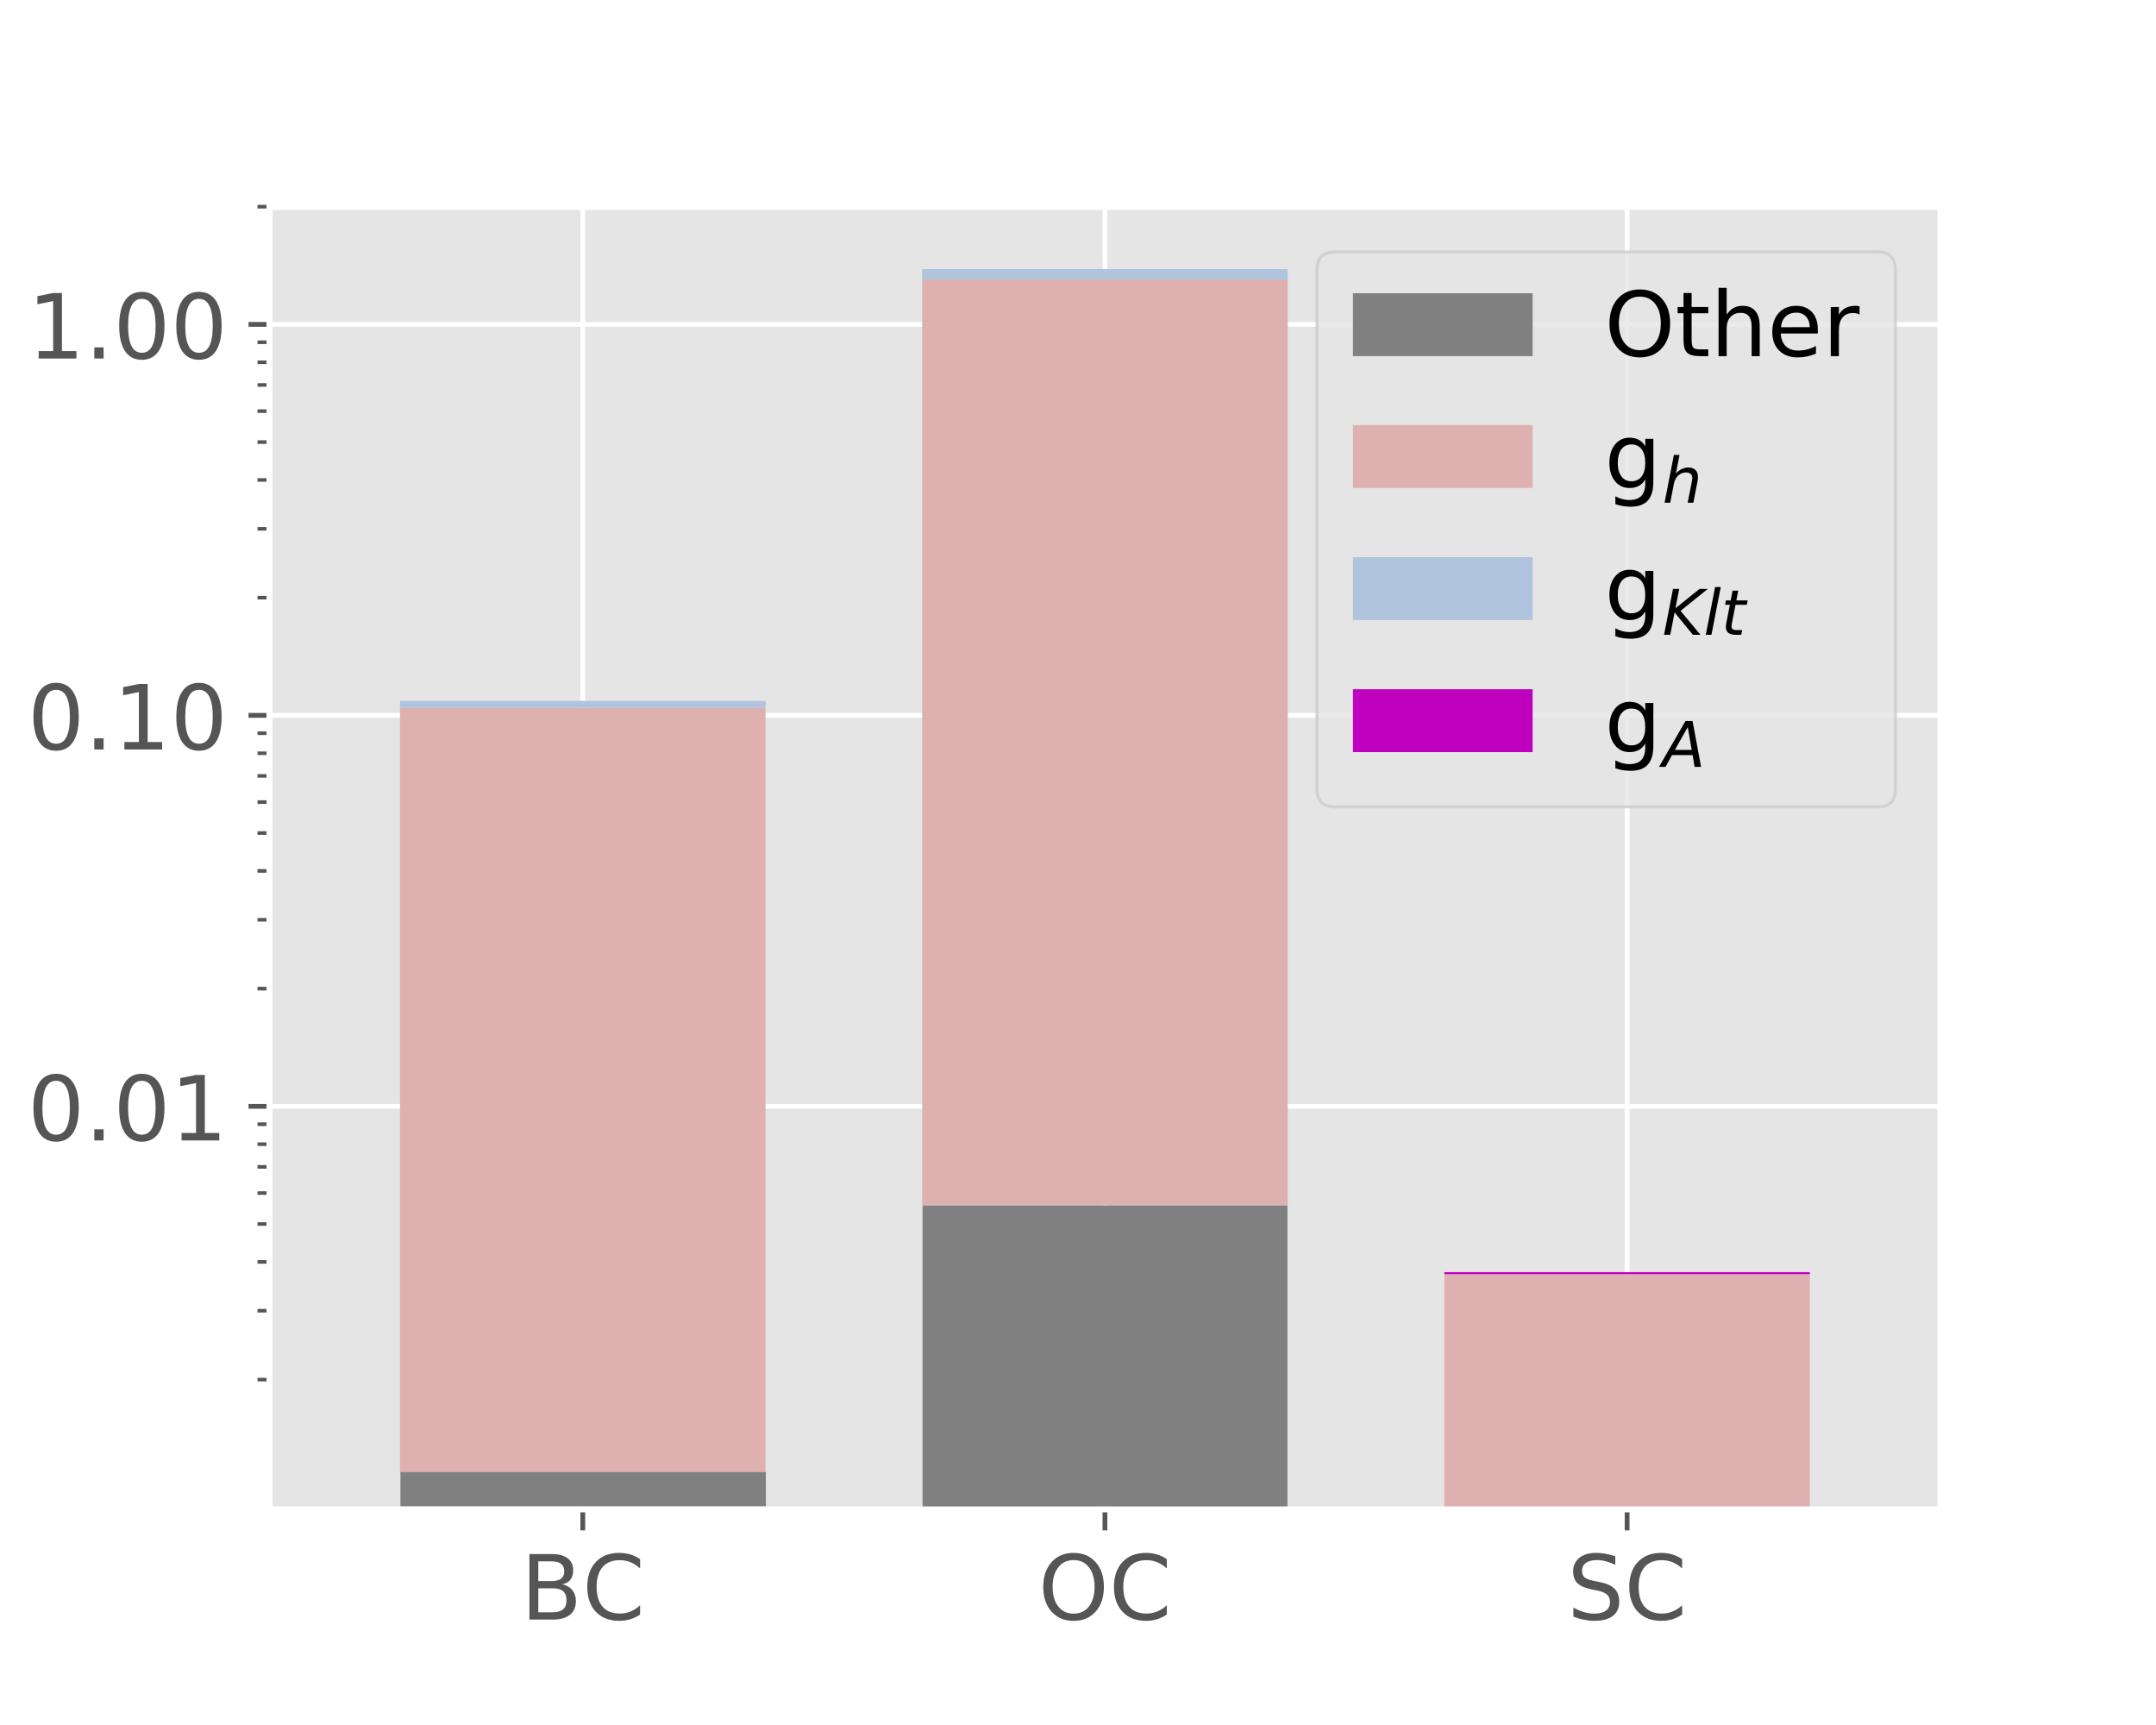 <?xml version="1.0" encoding="UTF-8" standalone="no"?>
<!-- Created with matplotlib (http://matplotlib.org/) -->

<svg
   xmlns:dc="http://purl.org/dc/elements/1.1/"
   xmlns:cc="http://creativecommons.org/ns#"
   xmlns:rdf="http://www.w3.org/1999/02/22-rdf-syntax-ns#"
   xmlns:svg="http://www.w3.org/2000/svg"
   xmlns="http://www.w3.org/2000/svg"
   xmlns:xlink="http://www.w3.org/1999/xlink"
   xmlns:sodipodi="http://sodipodi.sourceforge.net/DTD/sodipodi-0.dtd"
   xmlns:inkscape="http://www.inkscape.org/namespaces/inkscape"
   height="288pt"
   version="1.1"
   viewBox="0 0 360 288"
   width="360pt"
   id="svg2"
   inkscape:version="0.91 r13725"
   sodipodi:docname="Point-models-resting-energy.svg">
  <rect x="0" y="0" width="360" height="288" fill="#333333" stroke="none"/>
  <sodipodi:namedview
     pagecolor="#ffffff"
     bordercolor="#666666"
     borderopacity="1"
     objecttolerance="10"
     gridtolerance="10"
     guidetolerance="10"
     inkscape:pageopacity="0"
     inkscape:pageshadow="2"
     inkscape:window-width="1278"
     inkscape:window-height="687"
     id="namedview468"
     showgrid="false"
     inkscape:zoom="0.91442042"
     inkscape:cx="228.36596"
     inkscape:cy="211.88962"
     inkscape:window-x="0"
     inkscape:window-y="0"
     inkscape:window-maximized="0"
     inkscape:current-layer="svg2" />
  <defs
     id="defs4">
    <style
       type="text/css"
       id="style6">
*{stroke-linecap:butt;stroke-linejoin:round;}
  </style>
  </defs>
  <g
     id="patch_11"
     style="stroke-linecap:butt;stroke-linejoin:round">
    <path
       clip-path="url(#p9b76d99b41)"
       d=""
       style="fill:#b0c4de;stroke-linecap:butt;stroke-linejoin:round"
       id="path368"
       inkscape:connector-curvature="0" />
  </g>
  <g
     id="patch_12"
     style="stroke-linecap:butt;stroke-linejoin:round">
    <path
       clip-path="url(#p9b76d99b41)"
       d=""
       style="fill:#bf00bf;stroke-linecap:butt;stroke-linejoin:round"
       id="path371"
       inkscape:connector-curvature="0" />
  </g>
  <g
     id="patch_13"
     style="stroke-linecap:butt;stroke-linejoin:round">
    <path
       clip-path="url(#p9b76d99b41)"
       d=""
       style="fill:#bf00bf;stroke-linecap:butt;stroke-linejoin:round"
       id="path374"
       inkscape:connector-curvature="0" />
  </g>
  <defs
     id="defs463">
    <clipPath
       id="p9b76d99b41">
      <rect
         height="217.44"
         width="279"
         x="45"
         y="34.56"
         id="rect466" />
    </clipPath>
  </defs>
  <g
     id="g5515">
    <path
       inkscape:connector-curvature="0"
       id="path10"
       style="fill:#ffffff;stroke-linecap:butt;stroke-linejoin:round"
       d="M -27.996,288 360,288 360,0 -27.996,0 Z" />
    <g
       style="stroke-linecap:butt;stroke-linejoin:round"
       id="patch_2">
      <path
         inkscape:connector-curvature="0"
         id="path14"
         style="fill:#e5e5e5;stroke-linecap:butt;stroke-linejoin:round"
         d="m 45,252 279,0 0,-217.44 -279,0 z" />
    </g>
    <g
       style="stroke-linecap:butt;stroke-linejoin:round"
       id="matplotlib.axis_1">
      <g
         style="stroke-linecap:butt;stroke-linejoin:round"
         id="xtick_1">
        <g
           style="stroke-linecap:butt;stroke-linejoin:round"
           id="line2d_1">
          <path
             inkscape:connector-curvature="0"
             id="path19"
             style="fill:none;stroke:#ffffff;stroke-width:0.8;stroke-linecap:square;stroke-linejoin:round"
             d="m 97.312,252 0,-217.44"
             clip-path="url(#p9b76d99b41)" />
        </g>
        <g
           style="stroke-linecap:butt;stroke-linejoin:round"
           id="line2d_2">
          <defs
             id="defs22">
            <path
               inkscape:connector-curvature="0"
               style="stroke:#555555;stroke-width:0.8;stroke-linecap:butt;stroke-linejoin:round"
               id="m57bbcfcd0d"
               d="M 0,0 0,3.5" />
          </defs>
          <g
             style="stroke-linecap:butt;stroke-linejoin:round"
             id="g25">
            <use
               height="100%"
               width="100%"
               id="use27"
               y="252"
               xlink:href="#m57bbcfcd0d"
               x="97.312"
               style="fill:#555555;stroke:#555555;stroke-width:0.8;stroke-linecap:butt;stroke-linejoin:round" />
          </g>
        </g>
        <g
           style="stroke-linecap:butt;stroke-linejoin:round"
           id="text_1">
          <!-- BC -->
          <defs
             id="defs30">
            <path
               style="stroke-linecap:butt;stroke-linejoin:round"
               inkscape:connector-curvature="0"
               id="DejaVuSans-42"
               d="m 19.672,34.812 0,-26.703 15.828,0 q 7.953,0 11.781,3.297 3.844,3.297 3.844,10.078 0,6.844 -3.844,10.078 -3.828,3.25 -11.781,3.25 z m 0,29.984 0,-21.969 14.609,0 q 7.219,0 10.75,2.703 3.547,2.719 3.547,8.281 0,5.516 -3.547,8.25 -3.531,2.734 -10.75,2.734 z M 9.812,72.906 l 25.203,0 q 11.281,0 17.375,-4.688 Q 58.5,63.531 58.5,54.891 58.5,48.188 55.375,44.234 52.25,40.281 46.188,39.312 53.469,37.75 57.5,32.781 q 4.031,-4.953 4.031,-12.375 0,-9.766 -6.641,-15.094 Q 48.25,0 35.984,0 L 9.812,0 Z" />
            <path
               style="stroke-linecap:butt;stroke-linejoin:round"
               inkscape:connector-curvature="0"
               id="DejaVuSans-43"
               d="m 64.406,67.281 0,-10.391 q -4.984,4.641 -10.625,6.922 -5.641,2.297 -11.984,2.297 -12.5,0 -19.141,-7.641 -6.641,-7.641 -6.641,-22.094 0,-14.406 6.641,-22.047 Q 29.297,6.688 41.797,6.688 q 6.344,0 11.984,2.297 5.641,2.297 10.625,6.938 l 0,-10.312 Q 59.234,2.094 53.438,0.328 q -5.781,-1.75 -12.219,-1.75 -16.562,0 -26.094,10.125 Q 5.609,18.844 5.609,36.375 q 0,17.578 9.516,27.703 9.531,10.141 26.094,10.141 6.531,0 12.312,-1.734 5.797,-1.734 10.875,-5.203 z" />
          </defs>
          <g
             id="g34"
             transform="matrix(0.15,0,0,-0.15,86.931,270.398)"
             style="fill:#555555;stroke-linecap:butt;stroke-linejoin:round">
            <use
               height="100%"
               width="100%"
               y="0"
               x="0"
               style="stroke-linecap:butt;stroke-linejoin:round"
               id="use36"
               xlink:href="#DejaVuSans-42" />
            <use
               height="100%"
               width="100%"
               y="0"
               style="stroke-linecap:butt;stroke-linejoin:round"
               id="use38"
               xlink:href="#DejaVuSans-43"
               x="68.588" />
          </g>
        </g>
      </g>
      <g
         style="stroke-linecap:butt;stroke-linejoin:round"
         id="xtick_2">
        <g
           style="stroke-linecap:butt;stroke-linejoin:round"
           id="line2d_3">
          <path
             inkscape:connector-curvature="0"
             id="path42"
             style="fill:none;stroke:#ffffff;stroke-width:0.8;stroke-linecap:square;stroke-linejoin:round"
             d="m 184.5,252 0,-217.44"
             clip-path="url(#p9b76d99b41)" />
        </g>
        <g
           style="stroke-linecap:butt;stroke-linejoin:round"
           id="line2d_4">
          <g
             style="stroke-linecap:butt;stroke-linejoin:round"
             id="g45">
            <use
               height="100%"
               width="100%"
               id="use47"
               y="252"
               xlink:href="#m57bbcfcd0d"
               x="184.5"
               style="fill:#555555;stroke:#555555;stroke-width:0.8;stroke-linecap:butt;stroke-linejoin:round" />
          </g>
        </g>
        <g
           style="stroke-linecap:butt;stroke-linejoin:round"
           id="text_2">
          <!-- OC -->
          <defs
             id="defs50">
            <path
               style="stroke-linecap:butt;stroke-linejoin:round"
               inkscape:connector-curvature="0"
               id="DejaVuSans-4f"
               d="m 39.406,66.219 q -10.75,0 -17.078,-8.016 -6.312,-8 -6.312,-21.828 0,-13.766 6.312,-21.781 6.328,-8 17.078,-8 10.734,0 17.016,8 6.281,8.016 6.281,21.781 0,13.828 -6.281,21.828 -6.281,8.016 -17.016,8.016 z m 0,8 q 15.328,0 24.5,-10.281 9.188,-10.281 9.188,-27.562 0,-17.234 -9.188,-27.516 -9.172,-10.281 -24.5,-10.281 -15.375,0 -24.594,10.25 Q 5.609,19.094 5.609,36.375 q 0,17.281 9.203,27.562 9.219,10.281 24.594,10.281 z" />
          </defs>
          <g
             id="g53"
             transform="matrix(0.15,0,0,-0.15,173.359,270.398)"
             style="fill:#555555;stroke-linecap:butt;stroke-linejoin:round">
            <use
               height="100%"
               width="100%"
               y="0"
               x="0"
               style="stroke-linecap:butt;stroke-linejoin:round"
               id="use55"
               xlink:href="#DejaVuSans-4f" />
            <use
               height="100%"
               width="100%"
               y="0"
               style="stroke-linecap:butt;stroke-linejoin:round"
               id="use57"
               xlink:href="#DejaVuSans-43"
               x="78.711" />
          </g>
        </g>
      </g>
      <g
         style="stroke-linecap:butt;stroke-linejoin:round"
         id="xtick_3">
        <g
           style="stroke-linecap:butt;stroke-linejoin:round"
           id="line2d_5">
          <path
             inkscape:connector-curvature="0"
             id="path61"
             style="fill:none;stroke:#ffffff;stroke-width:0.8;stroke-linecap:square;stroke-linejoin:round"
             d="m 271.688,252 0,-217.44"
             clip-path="url(#p9b76d99b41)" />
        </g>
        <g
           style="stroke-linecap:butt;stroke-linejoin:round"
           id="line2d_6">
          <g
             style="stroke-linecap:butt;stroke-linejoin:round"
             id="g64">
            <use
               height="100%"
               width="100%"
               id="use66"
               y="252"
               xlink:href="#m57bbcfcd0d"
               x="271.688"
               style="fill:#555555;stroke:#555555;stroke-width:0.8;stroke-linecap:butt;stroke-linejoin:round" />
          </g>
        </g>
        <g
           style="stroke-linecap:butt;stroke-linejoin:round"
           id="text_3">
          <!-- SC -->
          <defs
             id="defs69">
            <path
               style="stroke-linecap:butt;stroke-linejoin:round"
               inkscape:connector-curvature="0"
               id="DejaVuSans-53"
               d="m 53.516,70.516 0,-9.625 q -5.609,2.688 -10.594,4 -4.984,1.328 -9.625,1.328 -8.047,0 -12.422,-3.125 -4.375,-3.125 -4.375,-8.891 0,-4.844 2.906,-7.312 2.906,-2.453 11.016,-3.969 L 36.375,41.703 Q 47.406,39.594 52.656,34.297 57.906,29 57.906,20.125 q 0,-10.609 -7.109,-16.078 -7.094,-5.469 -20.812,-5.469 -5.172,0 -11.016,1.172 -5.828,1.172 -12.078,3.469 l 0,10.156 q 6,-3.359 11.766,-5.078 5.766,-1.703 11.328,-1.703 8.438,0 13.031,3.312 4.594,3.328 4.594,9.484 0,5.359 -3.297,8.391 Q 41.016,30.812 33.5,32.328 L 27.484,33.5 q -11.031,2.188 -15.969,6.875 -4.922,4.688 -4.922,13.047 0,9.672 6.812,15.234 6.812,5.562 18.766,5.562 5.141,0 10.453,-0.938 5.328,-0.922 10.891,-2.766 z" />
          </defs>
          <g
             id="g72"
             transform="matrix(0.15,0,0,-0.15,261.689,270.398)"
             style="fill:#555555;stroke-linecap:butt;stroke-linejoin:round">
            <use
               height="100%"
               width="100%"
               y="0"
               x="0"
               style="stroke-linecap:butt;stroke-linejoin:round"
               id="use74"
               xlink:href="#DejaVuSans-53" />
            <use
               height="100%"
               width="100%"
               y="0"
               style="stroke-linecap:butt;stroke-linejoin:round"
               id="use76"
               xlink:href="#DejaVuSans-43"
               x="63.477" />
          </g>
        </g>
      </g>
    </g>
    <g
       style="stroke-linecap:butt;stroke-linejoin:round"
       id="matplotlib.axis_2">
      <g
         style="stroke-linecap:butt;stroke-linejoin:round"
         id="ytick_1">
        <g
           style="stroke-linecap:butt;stroke-linejoin:round"
           id="line2d_7">
          <path
             inkscape:connector-curvature="0"
             id="path81"
             style="fill:none;stroke:#ffffff;stroke-width:0.8;stroke-linecap:square;stroke-linejoin:round"
             d="m 45,184.707 279,0"
             clip-path="url(#p9b76d99b41)" />
        </g>
        <g
           style="stroke-linecap:butt;stroke-linejoin:round"
           id="line2d_8">
          <defs
             id="defs84">
            <path
               inkscape:connector-curvature="0"
               style="stroke:#555555;stroke-width:0.8;stroke-linecap:butt;stroke-linejoin:round"
               id="m03c345779a"
               d="M 0,0 -3.5,0" />
          </defs>
          <g
             style="stroke-linecap:butt;stroke-linejoin:round"
             id="g87">
            <use
               height="100%"
               width="100%"
               id="use89"
               y="184.707"
               xlink:href="#m03c345779a"
               x="45"
               style="fill:#555555;stroke:#555555;stroke-width:0.8;stroke-linecap:butt;stroke-linejoin:round" />
          </g>
        </g>
        <g
           style="stroke-linecap:butt;stroke-linejoin:round"
           id="text_4">
          <!-- 0.01 -->
          <defs
             id="defs92">
            <path
               style="stroke-linecap:butt;stroke-linejoin:round"
               inkscape:connector-curvature="0"
               id="DejaVuSans-30"
               d="m 31.781,66.406 q -7.609,0 -11.453,-7.5 Q 16.5,51.422 16.5,36.375 q 0,-14.984 3.828,-22.484 3.844,-7.5 11.453,-7.5 7.672,0 11.5,7.5 3.844,7.5 3.844,22.484 0,15.047 -3.844,22.531 -3.828,7.5 -11.5,7.5 z m 0,7.812 q 12.266,0 18.734,-9.703 6.469,-9.688 6.469,-28.141 0,-18.406 -6.469,-28.109 -6.469,-9.688 -18.734,-9.688 -12.25,0 -18.719,9.688 Q 6.594,17.969 6.594,36.375 q 0,18.453 6.469,28.141 6.469,9.703 18.719,9.703 z" />
            <path
               style="stroke-linecap:butt;stroke-linejoin:round"
               inkscape:connector-curvature="0"
               id="DejaVuSans-2e"
               d="M 10.688,12.406 21,12.406 21,0 10.688,0 Z" />
            <path
               style="stroke-linecap:butt;stroke-linejoin:round"
               inkscape:connector-curvature="0"
               id="DejaVuSans-31"
               d="m 12.406,8.297 16.109,0 0,55.625 -17.531,-3.516 0,8.984 17.438,3.516 9.859,0 0,-64.609 16.109,0 0,-8.297 -41.984,0 z" />
          </defs>
          <g
             id="g97"
             transform="matrix(0.15,0,0,-0.15,4.602,190.406)"
             style="fill:#555555;stroke-linecap:butt;stroke-linejoin:round">
            <use
               height="100%"
               width="100%"
               y="0"
               x="0"
               style="stroke-linecap:butt;stroke-linejoin:round"
               id="use99"
               xlink:href="#DejaVuSans-30" />
            <use
               height="100%"
               width="100%"
               y="0"
               style="stroke-linecap:butt;stroke-linejoin:round"
               id="use101"
               xlink:href="#DejaVuSans-2e"
               x="63.623" />
            <use
               height="100%"
               width="100%"
               y="0"
               style="stroke-linecap:butt;stroke-linejoin:round"
               id="use103"
               xlink:href="#DejaVuSans-30"
               x="95.41" />
            <use
               height="100%"
               width="100%"
               y="0"
               style="stroke-linecap:butt;stroke-linejoin:round"
               id="use105"
               xlink:href="#DejaVuSans-31"
               x="159.033" />
          </g>
        </g>
      </g>
      <g
         style="stroke-linecap:butt;stroke-linejoin:round"
         id="ytick_2">
        <g
           style="stroke-linecap:butt;stroke-linejoin:round"
           id="line2d_9">
          <path
             inkscape:connector-curvature="0"
             id="path109"
             style="fill:none;stroke:#ffffff;stroke-width:0.8;stroke-linecap:square;stroke-linejoin:round"
             d="m 45,119.433 279,0"
             clip-path="url(#p9b76d99b41)" />
        </g>
        <g
           style="stroke-linecap:butt;stroke-linejoin:round"
           id="line2d_10">
          <g
             style="stroke-linecap:butt;stroke-linejoin:round"
             id="g112">
            <use
               height="100%"
               width="100%"
               id="use114"
               y="119.433"
               xlink:href="#m03c345779a"
               x="45"
               style="fill:#555555;stroke:#555555;stroke-width:0.8;stroke-linecap:butt;stroke-linejoin:round" />
          </g>
        </g>
        <g
           style="stroke-linecap:butt;stroke-linejoin:round"
           id="text_5">
          <!-- 0.10 -->
          <g
             id="g117"
             transform="matrix(0.15,0,0,-0.15,4.602,125.132)"
             style="fill:#555555;stroke-linecap:butt;stroke-linejoin:round">
            <use
               height="100%"
               width="100%"
               y="0"
               x="0"
               style="stroke-linecap:butt;stroke-linejoin:round"
               id="use119"
               xlink:href="#DejaVuSans-30" />
            <use
               height="100%"
               width="100%"
               y="0"
               style="stroke-linecap:butt;stroke-linejoin:round"
               id="use121"
               xlink:href="#DejaVuSans-2e"
               x="63.623" />
            <use
               height="100%"
               width="100%"
               y="0"
               style="stroke-linecap:butt;stroke-linejoin:round"
               id="use123"
               xlink:href="#DejaVuSans-31"
               x="95.41" />
            <use
               height="100%"
               width="100%"
               y="0"
               style="stroke-linecap:butt;stroke-linejoin:round"
               id="use125"
               xlink:href="#DejaVuSans-30"
               x="159.033" />
          </g>
        </g>
      </g>
      <g
         style="stroke-linecap:butt;stroke-linejoin:round"
         id="ytick_3">
        <g
           style="stroke-linecap:butt;stroke-linejoin:round"
           id="line2d_11">
          <path
             inkscape:connector-curvature="0"
             id="path129"
             style="fill:none;stroke:#ffffff;stroke-width:0.8;stroke-linecap:square;stroke-linejoin:round"
             d="m 45,54.159 279,0"
             clip-path="url(#p9b76d99b41)" />
        </g>
        <g
           style="stroke-linecap:butt;stroke-linejoin:round"
           id="line2d_12">
          <g
             style="stroke-linecap:butt;stroke-linejoin:round"
             id="g132">
            <use
               height="100%"
               width="100%"
               id="use134"
               y="54.159"
               xlink:href="#m03c345779a"
               x="45"
               style="fill:#555555;stroke:#555555;stroke-width:0.8;stroke-linecap:butt;stroke-linejoin:round" />
          </g>
        </g>
        <g
           style="stroke-linecap:butt;stroke-linejoin:round"
           id="text_6">
          <!-- 1.00 -->
          <g
             id="g137"
             transform="matrix(0.15,0,0,-0.15,4.602,59.858)"
             style="fill:#555555;stroke-linecap:butt;stroke-linejoin:round">
            <use
               height="100%"
               width="100%"
               y="0"
               x="0"
               style="stroke-linecap:butt;stroke-linejoin:round"
               id="use139"
               xlink:href="#DejaVuSans-31" />
            <use
               height="100%"
               width="100%"
               y="0"
               style="stroke-linecap:butt;stroke-linejoin:round"
               id="use141"
               xlink:href="#DejaVuSans-2e"
               x="63.623" />
            <use
               height="100%"
               width="100%"
               y="0"
               style="stroke-linecap:butt;stroke-linejoin:round"
               id="use143"
               xlink:href="#DejaVuSans-30"
               x="95.41" />
            <use
               height="100%"
               width="100%"
               y="0"
               style="stroke-linecap:butt;stroke-linejoin:round"
               id="use145"
               xlink:href="#DejaVuSans-30"
               x="159.033" />
          </g>
        </g>
      </g>
      <g
         style="stroke-linecap:butt;stroke-linejoin:round"
         id="ytick_4">
        <g
           style="stroke-linecap:butt;stroke-linejoin:round"
           id="line2d_13">
          <defs
             id="defs149">
            <path
               inkscape:connector-curvature="0"
               style="stroke:#555555;stroke-width:0.6;stroke-linecap:butt;stroke-linejoin:round"
               id="m93c530f208"
               d="M 0,0 -2,0" />
          </defs>
          <g
             style="stroke-linecap:butt;stroke-linejoin:round"
             id="g152">
            <use
               height="100%"
               width="100%"
               id="use154"
               y="230.331"
               xlink:href="#m93c530f208"
               x="45"
               style="fill:#555555;stroke:#555555;stroke-width:0.6;stroke-linecap:butt;stroke-linejoin:round" />
          </g>
        </g>
      </g>
      <g
         style="stroke-linecap:butt;stroke-linejoin:round"
         id="ytick_5">
        <g
           style="stroke-linecap:butt;stroke-linejoin:round"
           id="line2d_14">
          <g
             style="stroke-linecap:butt;stroke-linejoin:round"
             id="g158">
            <use
               height="100%"
               width="100%"
               id="use160"
               y="218.837"
               xlink:href="#m93c530f208"
               x="45"
               style="fill:#555555;stroke:#555555;stroke-width:0.6;stroke-linecap:butt;stroke-linejoin:round" />
          </g>
        </g>
      </g>
      <g
         style="stroke-linecap:butt;stroke-linejoin:round"
         id="ytick_6">
        <g
           style="stroke-linecap:butt;stroke-linejoin:round"
           id="line2d_15">
          <g
             style="stroke-linecap:butt;stroke-linejoin:round"
             id="g164">
            <use
               height="100%"
               width="100%"
               id="use166"
               y="210.682"
               xlink:href="#m93c530f208"
               x="45"
               style="fill:#555555;stroke:#555555;stroke-width:0.6;stroke-linecap:butt;stroke-linejoin:round" />
          </g>
        </g>
      </g>
      <g
         style="stroke-linecap:butt;stroke-linejoin:round"
         id="ytick_7">
        <g
           style="stroke-linecap:butt;stroke-linejoin:round"
           id="line2d_16">
          <g
             style="stroke-linecap:butt;stroke-linejoin:round"
             id="g170">
            <use
               height="100%"
               width="100%"
               id="use172"
               y="204.356"
               xlink:href="#m93c530f208"
               x="45"
               style="fill:#555555;stroke:#555555;stroke-width:0.6;stroke-linecap:butt;stroke-linejoin:round" />
          </g>
        </g>
      </g>
      <g
         style="stroke-linecap:butt;stroke-linejoin:round"
         id="ytick_8">
        <g
           style="stroke-linecap:butt;stroke-linejoin:round"
           id="line2d_17">
          <g
             style="stroke-linecap:butt;stroke-linejoin:round"
             id="g176">
            <use
               height="100%"
               width="100%"
               id="use178"
               y="199.188"
               xlink:href="#m93c530f208"
               x="45"
               style="fill:#555555;stroke:#555555;stroke-width:0.6;stroke-linecap:butt;stroke-linejoin:round" />
          </g>
        </g>
      </g>
      <g
         style="stroke-linecap:butt;stroke-linejoin:round"
         id="ytick_9">
        <g
           style="stroke-linecap:butt;stroke-linejoin:round"
           id="line2d_18">
          <g
             style="stroke-linecap:butt;stroke-linejoin:round"
             id="g182">
            <use
               height="100%"
               width="100%"
               id="use184"
               y="194.818"
               xlink:href="#m93c530f208"
               x="45"
               style="fill:#555555;stroke:#555555;stroke-width:0.6;stroke-linecap:butt;stroke-linejoin:round" />
          </g>
        </g>
      </g>
      <g
         style="stroke-linecap:butt;stroke-linejoin:round"
         id="ytick_10">
        <g
           style="stroke-linecap:butt;stroke-linejoin:round"
           id="line2d_19">
          <g
             style="stroke-linecap:butt;stroke-linejoin:round"
             id="g188">
            <use
               height="100%"
               width="100%"
               id="use190"
               y="191.032"
               xlink:href="#m93c530f208"
               x="45"
               style="fill:#555555;stroke:#555555;stroke-width:0.6;stroke-linecap:butt;stroke-linejoin:round" />
          </g>
        </g>
      </g>
      <g
         style="stroke-linecap:butt;stroke-linejoin:round"
         id="ytick_11">
        <g
           style="stroke-linecap:butt;stroke-linejoin:round"
           id="line2d_20">
          <g
             style="stroke-linecap:butt;stroke-linejoin:round"
             id="g194">
            <use
               height="100%"
               width="100%"
               id="use196"
               y="187.694"
               xlink:href="#m93c530f208"
               x="45"
               style="fill:#555555;stroke:#555555;stroke-width:0.6;stroke-linecap:butt;stroke-linejoin:round" />
          </g>
        </g>
      </g>
      <g
         style="stroke-linecap:butt;stroke-linejoin:round"
         id="ytick_12">
        <g
           style="stroke-linecap:butt;stroke-linejoin:round"
           id="line2d_21">
          <g
             style="stroke-linecap:butt;stroke-linejoin:round"
             id="g200">
            <use
               height="100%"
               width="100%"
               id="use202"
               y="165.057"
               xlink:href="#m93c530f208"
               x="45"
               style="fill:#555555;stroke:#555555;stroke-width:0.6;stroke-linecap:butt;stroke-linejoin:round" />
          </g>
        </g>
      </g>
      <g
         style="stroke-linecap:butt;stroke-linejoin:round"
         id="ytick_13">
        <g
           style="stroke-linecap:butt;stroke-linejoin:round"
           id="line2d_22">
          <g
             style="stroke-linecap:butt;stroke-linejoin:round"
             id="g206">
            <use
               height="100%"
               width="100%"
               id="use208"
               y="153.563"
               xlink:href="#m93c530f208"
               x="45"
               style="fill:#555555;stroke:#555555;stroke-width:0.6;stroke-linecap:butt;stroke-linejoin:round" />
          </g>
        </g>
      </g>
      <g
         style="stroke-linecap:butt;stroke-linejoin:round"
         id="ytick_14">
        <g
           style="stroke-linecap:butt;stroke-linejoin:round"
           id="line2d_23">
          <g
             style="stroke-linecap:butt;stroke-linejoin:round"
             id="g212">
            <use
               height="100%"
               width="100%"
               id="use214"
               y="145.408"
               xlink:href="#m93c530f208"
               x="45"
               style="fill:#555555;stroke:#555555;stroke-width:0.6;stroke-linecap:butt;stroke-linejoin:round" />
          </g>
        </g>
      </g>
      <g
         style="stroke-linecap:butt;stroke-linejoin:round"
         id="ytick_15">
        <g
           style="stroke-linecap:butt;stroke-linejoin:round"
           id="line2d_24">
          <g
             style="stroke-linecap:butt;stroke-linejoin:round"
             id="g218">
            <use
               height="100%"
               width="100%"
               id="use220"
               y="139.082"
               xlink:href="#m93c530f208"
               x="45"
               style="fill:#555555;stroke:#555555;stroke-width:0.6;stroke-linecap:butt;stroke-linejoin:round" />
          </g>
        </g>
      </g>
      <g
         style="stroke-linecap:butt;stroke-linejoin:round"
         id="ytick_16">
        <g
           style="stroke-linecap:butt;stroke-linejoin:round"
           id="line2d_25">
          <g
             style="stroke-linecap:butt;stroke-linejoin:round"
             id="g224">
            <use
               height="100%"
               width="100%"
               id="use226"
               y="133.914"
               xlink:href="#m93c530f208"
               x="45"
               style="fill:#555555;stroke:#555555;stroke-width:0.6;stroke-linecap:butt;stroke-linejoin:round" />
          </g>
        </g>
      </g>
      <g
         style="stroke-linecap:butt;stroke-linejoin:round"
         id="ytick_17">
        <g
           style="stroke-linecap:butt;stroke-linejoin:round"
           id="line2d_26">
          <g
             style="stroke-linecap:butt;stroke-linejoin:round"
             id="g230">
            <use
               height="100%"
               width="100%"
               id="use232"
               y="129.544"
               xlink:href="#m93c530f208"
               x="45"
               style="fill:#555555;stroke:#555555;stroke-width:0.6;stroke-linecap:butt;stroke-linejoin:round" />
          </g>
        </g>
      </g>
      <g
         style="stroke-linecap:butt;stroke-linejoin:round"
         id="ytick_18">
        <g
           style="stroke-linecap:butt;stroke-linejoin:round"
           id="line2d_27">
          <g
             style="stroke-linecap:butt;stroke-linejoin:round"
             id="g236">
            <use
               height="100%"
               width="100%"
               id="use238"
               y="125.758"
               xlink:href="#m93c530f208"
               x="45"
               style="fill:#555555;stroke:#555555;stroke-width:0.6;stroke-linecap:butt;stroke-linejoin:round" />
          </g>
        </g>
      </g>
      <g
         style="stroke-linecap:butt;stroke-linejoin:round"
         id="ytick_19">
        <g
           style="stroke-linecap:butt;stroke-linejoin:round"
           id="line2d_28">
          <g
             style="stroke-linecap:butt;stroke-linejoin:round"
             id="g242">
            <use
               height="100%"
               width="100%"
               id="use244"
               y="122.419"
               xlink:href="#m93c530f208"
               x="45"
               style="fill:#555555;stroke:#555555;stroke-width:0.6;stroke-linecap:butt;stroke-linejoin:round" />
          </g>
        </g>
      </g>
      <g
         style="stroke-linecap:butt;stroke-linejoin:round"
         id="ytick_20">
        <g
           style="stroke-linecap:butt;stroke-linejoin:round"
           id="line2d_29">
          <g
             style="stroke-linecap:butt;stroke-linejoin:round"
             id="g248">
            <use
               height="100%"
               width="100%"
               id="use250"
               y="99.783"
               xlink:href="#m93c530f208"
               x="45"
               style="fill:#555555;stroke:#555555;stroke-width:0.6;stroke-linecap:butt;stroke-linejoin:round" />
          </g>
        </g>
      </g>
      <g
         style="stroke-linecap:butt;stroke-linejoin:round"
         id="ytick_21">
        <g
           style="stroke-linecap:butt;stroke-linejoin:round"
           id="line2d_30">
          <g
             style="stroke-linecap:butt;stroke-linejoin:round"
             id="g254">
            <use
               height="100%"
               width="100%"
               id="use256"
               y="88.289"
               xlink:href="#m93c530f208"
               x="45"
               style="fill:#555555;stroke:#555555;stroke-width:0.6;stroke-linecap:butt;stroke-linejoin:round" />
          </g>
        </g>
      </g>
      <g
         style="stroke-linecap:butt;stroke-linejoin:round"
         id="ytick_22">
        <g
           style="stroke-linecap:butt;stroke-linejoin:round"
           id="line2d_31">
          <g
             style="stroke-linecap:butt;stroke-linejoin:round"
             id="g260">
            <use
               height="100%"
               width="100%"
               id="use262"
               y="80.134"
               xlink:href="#m93c530f208"
               x="45"
               style="fill:#555555;stroke:#555555;stroke-width:0.6;stroke-linecap:butt;stroke-linejoin:round" />
          </g>
        </g>
      </g>
      <g
         style="stroke-linecap:butt;stroke-linejoin:round"
         id="ytick_23">
        <g
           style="stroke-linecap:butt;stroke-linejoin:round"
           id="line2d_32">
          <g
             style="stroke-linecap:butt;stroke-linejoin:round"
             id="g266">
            <use
               height="100%"
               width="100%"
               id="use268"
               y="73.808"
               xlink:href="#m93c530f208"
               x="45"
               style="fill:#555555;stroke:#555555;stroke-width:0.6;stroke-linecap:butt;stroke-linejoin:round" />
          </g>
        </g>
      </g>
      <g
         style="stroke-linecap:butt;stroke-linejoin:round"
         id="ytick_24">
        <g
           style="stroke-linecap:butt;stroke-linejoin:round"
           id="line2d_33">
          <g
             style="stroke-linecap:butt;stroke-linejoin:round"
             id="g272">
            <use
               height="100%"
               width="100%"
               id="use274"
               y="68.64"
               xlink:href="#m93c530f208"
               x="45"
               style="fill:#555555;stroke:#555555;stroke-width:0.6;stroke-linecap:butt;stroke-linejoin:round" />
          </g>
        </g>
      </g>
      <g
         style="stroke-linecap:butt;stroke-linejoin:round"
         id="ytick_25">
        <g
           style="stroke-linecap:butt;stroke-linejoin:round"
           id="line2d_34">
          <g
             style="stroke-linecap:butt;stroke-linejoin:round"
             id="g278">
            <use
               height="100%"
               width="100%"
               id="use280"
               y="64.27"
               xlink:href="#m93c530f208"
               x="45"
               style="fill:#555555;stroke:#555555;stroke-width:0.6;stroke-linecap:butt;stroke-linejoin:round" />
          </g>
        </g>
      </g>
      <g
         style="stroke-linecap:butt;stroke-linejoin:round"
         id="ytick_26">
        <g
           style="stroke-linecap:butt;stroke-linejoin:round"
           id="line2d_35">
          <g
             style="stroke-linecap:butt;stroke-linejoin:round"
             id="g284">
            <use
               height="100%"
               width="100%"
               id="use286"
               y="60.484"
               xlink:href="#m93c530f208"
               x="45"
               style="fill:#555555;stroke:#555555;stroke-width:0.6;stroke-linecap:butt;stroke-linejoin:round" />
          </g>
        </g>
      </g>
      <g
         style="stroke-linecap:butt;stroke-linejoin:round"
         id="ytick_27">
        <g
           style="stroke-linecap:butt;stroke-linejoin:round"
           id="line2d_36">
          <g
             style="stroke-linecap:butt;stroke-linejoin:round"
             id="g290">
            <use
               height="100%"
               width="100%"
               id="use292"
               y="57.145"
               xlink:href="#m93c530f208"
               x="45"
               style="fill:#555555;stroke:#555555;stroke-width:0.6;stroke-linecap:butt;stroke-linejoin:round" />
          </g>
        </g>
      </g>
      <g
         style="stroke-linecap:butt;stroke-linejoin:round"
         id="ytick_28">
        <g
           style="stroke-linecap:butt;stroke-linejoin:round"
           id="line2d_37">
          <g
             style="stroke-linecap:butt;stroke-linejoin:round"
             id="g296">
            <use
               height="100%"
               width="100%"
               id="use298"
               y="34.509"
               xlink:href="#m93c530f208"
               x="45"
               style="fill:#555555;stroke:#555555;stroke-width:0.6;stroke-linecap:butt;stroke-linejoin:round" />
          </g>
        </g>
      </g>
      <g
         style="stroke-linecap:butt;stroke-linejoin:round"
         id="text_7">
        <!-- $\dot{H}$, $10^9$ ATPs/s -->
        <defs
           id="defs301">
          <path
             style="stroke-linecap:butt;stroke-linejoin:round"
             inkscape:connector-curvature="0"
             id="DejaVuSans-307"
             d="m -29.594,75.984 8.984,0 0,-11.391 -8.984,0 z M -25,56 Z" />
          <path
             style="stroke-linecap:butt;stroke-linejoin:round"
             inkscape:connector-curvature="0"
             id="DejaVuSans-Oblique-48"
             d="m 16.891,72.906 9.922,0 L 21,43.016 l 35.781,0 5.812,29.891 9.922,0 L 58.297,0 l -9.906,0 6.781,34.719 -35.781,0 L 12.594,0 2.688,0 Z" />
          <path
             style="stroke-linecap:butt;stroke-linejoin:round"
             inkscape:connector-curvature="0"
             id="DejaVuSans-2c"
             d="m 11.719,12.406 10.297,0 0,-8.406 -8,-15.625 -6.297,0 4,15.625 z" />
          <path
             style="stroke-linecap:butt;stroke-linejoin:round"
             inkscape:connector-curvature="0"
             d=""
             id="DejaVuSans-20" />
          <path
             style="stroke-linecap:butt;stroke-linejoin:round"
             inkscape:connector-curvature="0"
             id="DejaVuSans-39"
             d="m 10.984,1.516 0,8.984 Q 14.703,8.734 18.5,7.812 q 3.812,-0.922 7.484,-0.922 9.766,0 14.906,6.562 5.156,6.562 5.891,19.953 -2.828,-4.203 -7.188,-6.453 -4.344,-2.25 -9.609,-2.25 -10.938,0 -17.312,6.609 -6.375,6.625 -6.375,18.109 0,11.219 6.641,18 6.641,6.797 17.672,6.797 12.656,0 19.312,-9.703 6.672,-9.688 6.672,-28.141 0,-17.234 -8.188,-27.516 -8.172,-10.281 -21.984,-10.281 -3.719,0 -7.531,0.734 -3.797,0.734 -7.906,2.203 z m 19.625,30.906 q 6.641,0 10.516,4.531 3.891,4.547 3.891,12.469 0,7.859 -3.891,12.422 -3.875,4.562 -10.516,4.562 -6.641,0 -10.516,-4.562 -3.875,-4.562 -3.875,-12.422 0,-7.922 3.875,-12.469 3.875,-4.531 10.516,-4.531 z" />
          <path
             style="stroke-linecap:butt;stroke-linejoin:round"
             inkscape:connector-curvature="0"
             id="DejaVuSans-41"
             d="m 34.188,63.188 -13.391,-36.281 26.812,0 z m -5.578,9.719 11.188,0 L 67.578,0 l -10.25,0 -6.641,18.703 -32.859,0 L 11.188,0 0.781,0 Z" />
          <path
             style="stroke-linecap:butt;stroke-linejoin:round"
             inkscape:connector-curvature="0"
             id="DejaVuSans-54"
             d="m -0.297,72.906 61.672,0 0,-8.312 -25.875,0 L 35.5,0 l -9.906,0 0,64.594 -25.891,0 z" />
          <path
             style="stroke-linecap:butt;stroke-linejoin:round"
             inkscape:connector-curvature="0"
             id="DejaVuSans-50"
             d="m 19.672,64.797 0,-27.391 12.406,0 q 6.891,0 10.641,3.562 3.766,3.562 3.766,10.156 0,6.547 -3.766,10.109 -3.75,3.562 -10.641,3.562 z M 9.812,72.906 l 22.266,0 q 12.266,0 18.531,-5.547 6.281,-5.547 6.281,-16.234 0,-10.797 -6.281,-16.312 -6.266,-5.516 -18.531,-5.516 l -12.406,0 L 19.672,0 9.812,0 Z" />
          <path
             style="stroke-linecap:butt;stroke-linejoin:round"
             inkscape:connector-curvature="0"
             id="DejaVuSans-73"
             d="m 44.281,53.078 0,-8.5 Q 40.484,46.531 36.375,47.5 q -4.094,0.984 -8.5,0.984 -6.688,0 -10.031,-2.047 Q 14.5,44.391 14.5,40.281 q 0,-3.125 2.391,-4.906 2.391,-1.781 9.625,-3.391 l 3.078,-0.688 Q 39.156,29.25 43.188,25.516 47.219,21.781 47.219,15.094 q 0,-7.625 -6.031,-12.078 -6.031,-4.438 -16.578,-4.438 -4.391,0 -9.156,0.859 Q 10.688,0.297 5.422,2 l 0,9.281 q 4.984,-2.594 9.812,-3.891 4.828,-1.281 9.578,-1.281 6.344,0 9.75,2.172 3.422,2.172 3.422,6.125 0,3.656 -2.469,5.609 -2.453,1.953 -10.812,3.766 l -3.125,0.734 q -8.344,1.75 -12.062,5.391 -3.703,3.641 -3.703,9.984 0,7.719 5.469,11.906 Q 16.75,56 26.812,56 q 4.969,0 9.359,-0.734 4.406,-0.719 8.109,-2.188 z" />
          <path
             style="stroke-linecap:butt;stroke-linejoin:round"
             inkscape:connector-curvature="0"
             id="DejaVuSans-2f"
             d="m 25.391,72.906 8.297,0 L 8.297,-9.281 0,-9.281 Z" />
        </defs>
        <g
           id="g313"
           transform="matrix(0,-0.18,-0.18,0,-3.142,203.94)"
           style="fill:#555555;stroke-linecap:butt;stroke-linejoin:round">
          <use
             height="100%"
             width="100%"
             y="0"
             x="0"
             style="stroke-linecap:butt;stroke-linejoin:round"
             id="use315"
             xlink:href="#DejaVuSans-307"
             transform="translate(72.393,30.016)" />
          <use
             height="100%"
             width="100%"
             y="0"
             x="0"
             style="stroke-linecap:butt;stroke-linejoin:round"
             id="use317"
             xlink:href="#DejaVuSans-Oblique-48"
             transform="translate(0,0.609)" />
          <use
             height="100%"
             width="100%"
             y="0"
             x="0"
             style="stroke-linecap:butt;stroke-linejoin:round"
             id="use319"
             xlink:href="#DejaVuSans-2c"
             transform="translate(75.195,0.609)" />
          <use
             height="100%"
             width="100%"
             y="0"
             x="0"
             style="stroke-linecap:butt;stroke-linejoin:round"
             id="use321"
             xlink:href="#DejaVuSans-20"
             transform="translate(106.982,0.609)" />
          <use
             height="100%"
             width="100%"
             y="0"
             x="0"
             style="stroke-linecap:butt;stroke-linejoin:round"
             id="use323"
             xlink:href="#DejaVuSans-31"
             transform="translate(138.77,0.609)" />
          <use
             height="100%"
             width="100%"
             y="0"
             x="0"
             style="stroke-linecap:butt;stroke-linejoin:round"
             id="use325"
             xlink:href="#DejaVuSans-30"
             transform="translate(202.393,0.609)" />
          <use
             height="100%"
             width="100%"
             y="0"
             x="0"
             style="stroke-linecap:butt;stroke-linejoin:round"
             id="use327"
             xlink:href="#DejaVuSans-39"
             transform="matrix(0.7,0,0,0.7,266.973,38.891)" />
          <use
             height="100%"
             width="100%"
             y="0"
             x="0"
             style="stroke-linecap:butt;stroke-linejoin:round"
             id="use329"
             xlink:href="#DejaVuSans-20"
             transform="translate(314.243,0.609)" />
          <use
             height="100%"
             width="100%"
             y="0"
             x="0"
             style="stroke-linecap:butt;stroke-linejoin:round"
             id="use331"
             xlink:href="#DejaVuSans-41"
             transform="translate(346.03,0.609)" />
          <use
             height="100%"
             width="100%"
             y="0"
             x="0"
             style="stroke-linecap:butt;stroke-linejoin:round"
             id="use333"
             xlink:href="#DejaVuSans-54"
             transform="translate(414.438,0.609)" />
          <use
             height="100%"
             width="100%"
             y="0"
             x="0"
             style="stroke-linecap:butt;stroke-linejoin:round"
             id="use335"
             xlink:href="#DejaVuSans-50"
             transform="translate(475.522,0.609)" />
          <use
             height="100%"
             width="100%"
             y="0"
             x="0"
             style="stroke-linecap:butt;stroke-linejoin:round"
             id="use337"
             xlink:href="#DejaVuSans-73"
             transform="translate(535.825,0.609)" />
          <use
             height="100%"
             width="100%"
             y="0"
             x="0"
             style="stroke-linecap:butt;stroke-linejoin:round"
             id="use339"
             xlink:href="#DejaVuSans-2f"
             transform="translate(587.925,0.609)" />
          <use
             height="100%"
             width="100%"
             y="0"
             x="0"
             style="stroke-linecap:butt;stroke-linejoin:round"
             id="use341"
             xlink:href="#DejaVuSans-73"
             transform="translate(621.616,0.609)" />
        </g>
      </g>
    </g>
    <g
       style="stroke-linecap:butt;stroke-linejoin:round"
       id="patch_3">
      <path
         inkscape:connector-curvature="0"
         id="path344"
         style="fill:#808080;stroke-linecap:butt;stroke-linejoin:round"
         d="m 127.828,245.93 0,0 -61.031,0 z"
         clip-path="url(#p9b76d99b41)" />
    </g>
    <g
       style="stroke-linecap:butt;stroke-linejoin:round"
       id="patch_4">
      <path
         inkscape:connector-curvature="0"
         id="path347"
         style="fill:#808080;stroke-linecap:butt;stroke-linejoin:round"
         d="m 215.016,201.16 0,0 -61.031,0 z"
         clip-path="url(#p9b76d99b41)" />
    </g>
    <g
       style="stroke-linecap:butt;stroke-linejoin:round"
       id="patch_5">
      <path
         inkscape:connector-curvature="0"
         id="path350"
         style="fill:#808080;stroke-linecap:butt;stroke-linejoin:round"
         d="m 302.203,252 0,0 -61.031,0 z"
         clip-path="url(#p9b76d99b41)" />
    </g>
    <g
       style="stroke-linecap:butt;stroke-linejoin:round"
       id="patch_6">
      <path
         inkscape:connector-curvature="0"
         id="path353"
         style="fill:#deb0b0;stroke-linecap:butt;stroke-linejoin:round"
         d="m 66.797,245.93 61.031,0 0,-127.737 -61.031,0 z"
         clip-path="url(#p9b76d99b41)" />
    </g>
    <g
       style="stroke-linecap:butt;stroke-linejoin:round"
       id="patch_7">
      <path
         inkscape:connector-curvature="0"
         id="path356"
         style="fill:#deb0b0;stroke-linecap:butt;stroke-linejoin:round"
         d="m 153.984,201.16 61.031,0 0,-154.512 -61.031,0 z"
         clip-path="url(#p9b76d99b41)" />
    </g>
    <g
       style="stroke-linecap:butt;stroke-linejoin:round"
       id="patch_8">
      <path
         inkscape:connector-curvature="0"
         id="path359"
         style="fill:#deb0b0;stroke-linecap:butt;stroke-linejoin:round"
         d="m 241.172,252 61.031,0 0,-39.266 -61.031,0 z"
         clip-path="url(#p9b76d99b41)" />
    </g>
    <g
       style="stroke-linecap:butt;stroke-linejoin:round"
       id="patch_9">
      <path
         inkscape:connector-curvature="0"
         id="path362"
         style="fill:#b0c4de;stroke-linecap:butt;stroke-linejoin:round"
         d="m 66.797,118.193 61.031,0 0,-1.185 -61.031,0 z"
         clip-path="url(#p9b76d99b41)" />
    </g>
    <g
       style="stroke-linecap:butt;stroke-linejoin:round"
       id="patch_10">
      <path
         inkscape:connector-curvature="0"
         id="path365"
         style="fill:#b0c4de;stroke-linecap:butt;stroke-linejoin:round"
         d="m 153.984,46.648 61.031,0 0,-1.734 -61.031,0 z"
         clip-path="url(#p9b76d99b41)" />
    </g>
    <g
       style="stroke-linecap:butt;stroke-linejoin:round"
       id="patch_14">
      <path
         inkscape:connector-curvature="0"
         id="path377"
         style="fill:#bf00bf;stroke-linecap:butt;stroke-linejoin:round"
         d="m 241.172,212.734 61.031,0 0,-0.341 -61.031,0 z"
         clip-path="url(#p9b76d99b41)" />
    </g>
    <g
       style="stroke-linecap:butt;stroke-linejoin:round"
       id="patch_15">
      <path
         inkscape:connector-curvature="0"
         id="path380"
         style="fill:none;stroke:#ffffff;stroke-linecap:square;stroke-linejoin:miter"
         d="M 45,252 45,34.56" />
    </g>
    <g
       style="stroke-linecap:butt;stroke-linejoin:round"
       id="patch_16">
      <path
         inkscape:connector-curvature="0"
         id="path383"
         style="fill:none;stroke:#ffffff;stroke-linecap:square;stroke-linejoin:miter"
         d="M 324,252 324,34.56" />
    </g>
    <g
       style="stroke-linecap:butt;stroke-linejoin:round"
       id="patch_17">
      <path
         inkscape:connector-curvature="0"
         id="path386"
         style="fill:none;stroke:#ffffff;stroke-linecap:square;stroke-linejoin:miter"
         d="m 45,252 279,0" />
    </g>
    <g
       style="stroke-linecap:butt;stroke-linejoin:round"
       id="patch_18">
      <path
         inkscape:connector-curvature="0"
         id="path389"
         style="fill:none;stroke:#ffffff;stroke-linecap:square;stroke-linejoin:miter"
         d="m 45,34.56 279,0" />
    </g>
    <g
       style="stroke-linecap:butt;stroke-linejoin:round"
       id="legend_1">
      <g
         style="stroke-linecap:butt;stroke-linejoin:round"
         id="patch_19">
        <path
           inkscape:connector-curvature="0"
           id="path393"
           style="opacity:0.8;fill:#e5e5e5;stroke:#cccccc;stroke-width:0.5;stroke-linecap:butt;stroke-linejoin:miter"
           d="m 222.909,134.72 90.591,0 q 3,0 3,-3 l 0,-86.66 q 0,-3 -3,-3 l -90.591,0 q -3,0 -3,3 l 0,86.66 q 0,3 3,3 z" />
      </g>
      <g
         style="stroke-linecap:butt;stroke-linejoin:round"
         id="patch_20">
        <path
           inkscape:connector-curvature="0"
           id="path396"
           style="fill:#808080;stroke-linecap:butt;stroke-linejoin:round"
           d="m 225.909,59.458 30,0 0,-10.5 -30,0 z" />
      </g>
      <g
         style="stroke-linecap:butt;stroke-linejoin:round"
         id="text_8">
        <!-- Other -->
        <defs
           id="defs399">
          <path
             style="stroke-linecap:butt;stroke-linejoin:round"
             inkscape:connector-curvature="0"
             id="DejaVuSans-74"
             d="m 18.312,70.219 0,-15.531 18.5,0 0,-6.984 -18.5,0 0,-29.688 q 0,-6.688 1.828,-8.594 1.828,-1.906 7.453,-1.906 l 9.219,0 L 36.812,0 27.594,0 Q 17.188,0 13.234,3.875 9.281,7.766 9.281,18.016 l 0,29.688 -6.594,0 0,6.984 6.594,0 0,15.531 z" />
          <path
             style="stroke-linecap:butt;stroke-linejoin:round"
             inkscape:connector-curvature="0"
             id="DejaVuSans-68"
             d="m 54.891,33.016 0,-33.016 -8.984,0 0,32.719 q 0,7.766 -3.031,11.609 -3.031,3.859 -9.078,3.859 -7.281,0 -11.484,-4.641 -4.203,-4.625 -4.203,-12.641 l 0,-30.906 -9.031,0 0,75.984 9.031,0 0,-29.797 q 3.234,4.938 7.594,7.375 4.375,2.438 10.094,2.438 9.422,0 14.25,-5.828 4.844,-5.828 4.844,-17.156 z" />
          <path
             style="stroke-linecap:butt;stroke-linejoin:round"
             inkscape:connector-curvature="0"
             id="DejaVuSans-65"
             d="m 56.203,29.594 0,-4.391 -41.312,0 q 0.594,-9.281 5.594,-14.141 5,-4.859 13.938,-4.859 5.172,0 10.031,1.266 4.859,1.266 9.656,3.812 l 0,-8.5 q -4.844,-2.047 -9.922,-3.125 -5.078,-1.078 -10.297,-1.078 -13.094,0 -20.734,7.609 -7.641,7.625 -7.641,20.625 0,13.422 7.25,21.297 Q 20.016,56 32.328,56 q 11.031,0 17.453,-7.109 6.422,-7.094 6.422,-19.297 z m -8.984,2.641 q -0.094,7.359 -4.125,11.75 -4.031,4.406 -10.672,4.406 -7.516,0 -12.031,-4.25 -4.516,-4.25 -5.203,-11.969 z" />
          <path
             style="stroke-linecap:butt;stroke-linejoin:round"
             inkscape:connector-curvature="0"
             id="DejaVuSans-72"
             d="m 41.109,46.297 q -1.516,0.875 -3.297,1.281 Q 36.031,48 33.891,48 26.266,48 22.188,43.047 18.109,38.094 18.109,28.812 l 0,-28.812 -9.031,0 0,54.688 9.031,0 0,-8.5 q 2.844,4.984 7.375,7.391 Q 30.031,56 36.531,56 q 0.922,0 2.047,-0.125 1.125,-0.109 2.484,-0.359 z" />
        </defs>
        <g
           style="stroke-linecap:butt;stroke-linejoin:round"
           id="g405"
           transform="matrix(0.15,0,0,-0.15,267.909,59.458)">
          <use
             height="100%"
             width="100%"
             y="0"
             x="0"
             style="stroke-linecap:butt;stroke-linejoin:round"
             id="use407"
             xlink:href="#DejaVuSans-4f" />
          <use
             height="100%"
             width="100%"
             y="0"
             style="stroke-linecap:butt;stroke-linejoin:round"
             id="use409"
             xlink:href="#DejaVuSans-74"
             x="78.711" />
          <use
             height="100%"
             width="100%"
             y="0"
             style="stroke-linecap:butt;stroke-linejoin:round"
             id="use411"
             xlink:href="#DejaVuSans-68"
             x="117.92" />
          <use
             height="100%"
             width="100%"
             y="0"
             style="stroke-linecap:butt;stroke-linejoin:round"
             id="use413"
             xlink:href="#DejaVuSans-65"
             x="181.299" />
          <use
             height="100%"
             width="100%"
             y="0"
             style="stroke-linecap:butt;stroke-linejoin:round"
             id="use415"
             xlink:href="#DejaVuSans-72"
             x="242.822" />
        </g>
      </g>
      <g
         style="stroke-linecap:butt;stroke-linejoin:round"
         id="patch_21">
        <path
           inkscape:connector-curvature="0"
           id="path418"
           style="fill:#deb0b0;stroke-linecap:butt;stroke-linejoin:round"
           d="m 225.909,81.475 30,0 0,-10.5 -30,0 z" />
      </g>
      <g
         style="stroke-linecap:butt;stroke-linejoin:round"
         id="text_9">
        <!-- g$_h$ -->
        <defs
           id="defs421">
          <path
             style="stroke-linecap:butt;stroke-linejoin:round"
             inkscape:connector-curvature="0"
             id="DejaVuSans-67"
             d="m 45.406,27.984 q 0,9.766 -4.031,15.125 -4.016,5.375 -11.297,5.375 -7.219,0 -11.25,-5.375 -4.031,-5.359 -4.031,-15.125 0,-9.719 4.031,-15.094 4.031,-5.375 11.25,-5.375 7.281,0 11.297,5.375 4.031,5.375 4.031,15.094 z M 54.391,6.781 q 0,-13.953 -6.203,-20.766 -6.188,-6.812 -18.984,-6.812 -4.734,0 -8.938,0.703 -4.203,0.703 -8.156,2.172 l 0,8.734 q 3.953,-2.141 7.812,-3.156 3.859,-1.031 7.859,-1.031 8.844,0 13.234,4.609 4.391,4.609 4.391,13.938 l 0,4.453 Q 42.625,4.781 38.281,2.391 33.938,0 27.875,0 17.828,0 11.672,7.656 q -6.156,7.672 -6.156,20.328 0,12.688 6.156,20.344 Q 17.828,56 27.875,56 q 6.062,0 10.406,-2.391 4.344,-2.391 7.125,-7.219 l 0,8.297 8.984,0 z" />
          <path
             style="stroke-linecap:butt;stroke-linejoin:round"
             inkscape:connector-curvature="0"
             id="DejaVuSans-Oblique-68"
             d="M 55.719,33.016 49.312,0 40.281,0 46.688,32.672 q 0.438,2.297 0.672,4.047 0.25,1.766 0.25,2.781 0,4.109 -2.594,6.391 -2.578,2.297 -7.219,2.297 -7.234,0 -12.531,-4.891 -5.297,-4.875 -6.859,-12.969 L 12.5,0 3.516,0 18.312,75.984 l 8.984,0 -5.812,-29.891 q 3.422,4.594 8.734,7.25 Q 35.547,56 41.406,56 q 7.234,0 11.203,-3.906 3.984,-3.906 3.984,-10.984 0,-1.75 -0.219,-3.75 -0.219,-2 -0.656,-4.344 z" />
        </defs>
        <g
           style="stroke-linecap:butt;stroke-linejoin:round"
           id="g425"
           transform="matrix(0.15,0,0,-0.15,267.909,81.475)">
          <use
             height="100%"
             width="100%"
             y="0"
             x="0"
             style="stroke-linecap:butt;stroke-linejoin:round"
             id="use427"
             xlink:href="#DejaVuSans-67" />
          <use
             height="100%"
             width="100%"
             y="0"
             x="0"
             style="stroke-linecap:butt;stroke-linejoin:round"
             id="use429"
             xlink:href="#DejaVuSans-Oblique-68"
             transform="matrix(0.7,0,0,0.7,64.434,-16.406)" />
        </g>
      </g>
      <g
         style="stroke-linecap:butt;stroke-linejoin:round"
         id="patch_22">
        <path
           inkscape:connector-curvature="0"
           id="path432"
           style="fill:#b0c4de;stroke-linecap:butt;stroke-linejoin:round"
           d="m 225.909,103.522 30,0 0,-10.5 -30,0 z" />
      </g>
      <g
         style="stroke-linecap:butt;stroke-linejoin:round"
         id="text_10">
        <!-- g$_{Klt}$ -->
        <defs
           id="defs435">
          <path
             style="stroke-linecap:butt;stroke-linejoin:round"
             inkscape:connector-curvature="0"
             id="DejaVuSans-Oblique-4b"
             d="m 16.891,72.906 9.922,0 -6.016,-30.719 38.281,30.719 13.141,0 L 28.906,38.094 60.594,0 48.578,0 19.484,35.5 12.594,0 2.688,0 Z" />
          <path
             style="stroke-linecap:butt;stroke-linejoin:round"
             inkscape:connector-curvature="0"
             id="DejaVuSans-Oblique-6c"
             d="m 18.312,75.984 8.984,0 L 12.5,0 3.516,0 Z" />
          <path
             style="stroke-linecap:butt;stroke-linejoin:round"
             inkscape:connector-curvature="0"
             id="DejaVuSans-Oblique-74"
             d="m 42.281,54.688 -1.359,-6.984 -17.922,0 -5.812,-29.688 q -0.297,-1.656 -0.438,-2.781 -0.141,-1.125 -0.141,-1.75 0,-3.125 1.875,-4.547 1.875,-1.422 6.031,-1.422 l 9.078,0 L 32.078,0 23.484,0 q -8,0 -11.938,3.125 Q 7.625,6.25 7.625,12.594 q 0,1.125 0.141,2.469 0.141,1.344 0.438,2.953 l 5.812,29.688 -7.625,0 1.422,6.984 7.469,0 3.031,15.531 8.984,0 L 24.312,54.688 Z" />
        </defs>
        <g
           style="stroke-linecap:butt;stroke-linejoin:round"
           id="g440"
           transform="matrix(0.15,0,0,-0.15,267.909,103.522)">
          <use
             height="100%"
             width="100%"
             y="0"
             x="0"
             style="stroke-linecap:butt;stroke-linejoin:round"
             id="use442"
             xlink:href="#DejaVuSans-67" />
          <use
             height="100%"
             width="100%"
             y="0"
             x="0"
             style="stroke-linecap:butt;stroke-linejoin:round"
             id="use444"
             xlink:href="#DejaVuSans-Oblique-4b"
             transform="matrix(0.7,0,0,0.7,64.434,-16.406)" />
          <use
             height="100%"
             width="100%"
             y="0"
             x="0"
             style="stroke-linecap:butt;stroke-linejoin:round"
             id="use446"
             xlink:href="#DejaVuSans-Oblique-6c"
             transform="matrix(0.7,0,0,0.7,110.337,-16.406)" />
          <use
             height="100%"
             width="100%"
             y="0"
             x="0"
             style="stroke-linecap:butt;stroke-linejoin:round"
             id="use448"
             xlink:href="#DejaVuSans-Oblique-74"
             transform="matrix(0.7,0,0,0.7,129.785,-16.406)" />
        </g>
      </g>
      <g
         style="stroke-linecap:butt;stroke-linejoin:round"
         id="patch_23">
        <path
           inkscape:connector-curvature="0"
           id="path451"
           style="fill:#bf00bf;stroke-linecap:butt;stroke-linejoin:round"
           d="m 225.909,125.57 30,0 0,-10.5 -30,0 z" />
      </g>
      <g
         style="stroke-linecap:butt;stroke-linejoin:round"
         id="text_11">
        <!-- g$_{A}$ -->
        <defs
           id="defs454">
          <path
             style="stroke-linecap:butt;stroke-linejoin:round"
             inkscape:connector-curvature="0"
             id="DejaVuSans-Oblique-41"
             d="M 36.812,72.906 48,72.906 61.531,0 51.219,0 48.188,18.703 l -32.812,0 L 5.078,0 -5.328,0 Z M 40.375,63.188 19.922,26.906 l 26.766,0 z" />
        </defs>
        <g
           style="stroke-linecap:butt;stroke-linejoin:round"
           id="g457"
           transform="matrix(0.15,0,0,-0.15,267.909,125.57)">
          <use
             height="100%"
             width="100%"
             y="0"
             x="0"
             style="stroke-linecap:butt;stroke-linejoin:round"
             id="use459"
             xlink:href="#DejaVuSans-67" />
          <use
             height="100%"
             width="100%"
             y="0"
             x="0"
             style="stroke-linecap:butt;stroke-linejoin:round"
             id="use461"
             xlink:href="#DejaVuSans-Oblique-41"
             transform="matrix(0.7,0,0,0.7,64.434,-16.406)" />
        </g>
      </g>
    </g>
    <rect
       y="201.238"
       x="154.038"
       height="50.263"
       width="60.935"
       id="rect5481"
       style="opacity:1;fill:#808080;fill-opacity:1;fill-rule:evenodd;stroke:none;stroke-width:1.149;stroke-linecap:round;stroke-linejoin:miter;stroke-miterlimit:4;stroke-dasharray:none;stroke-opacity:1" />
    <rect
       y="245.787"
       x="66.864"
       height="5.687"
       width="61.022"
       id="rect5513"
       style="opacity:1;fill:#808080;fill-opacity:1;fill-rule:evenodd;stroke:none;stroke-width:1.436;stroke-linecap:round;stroke-linejoin:miter;stroke-miterlimit:4;stroke-dasharray:none;stroke-opacity:1" />
  </g>
</svg>
